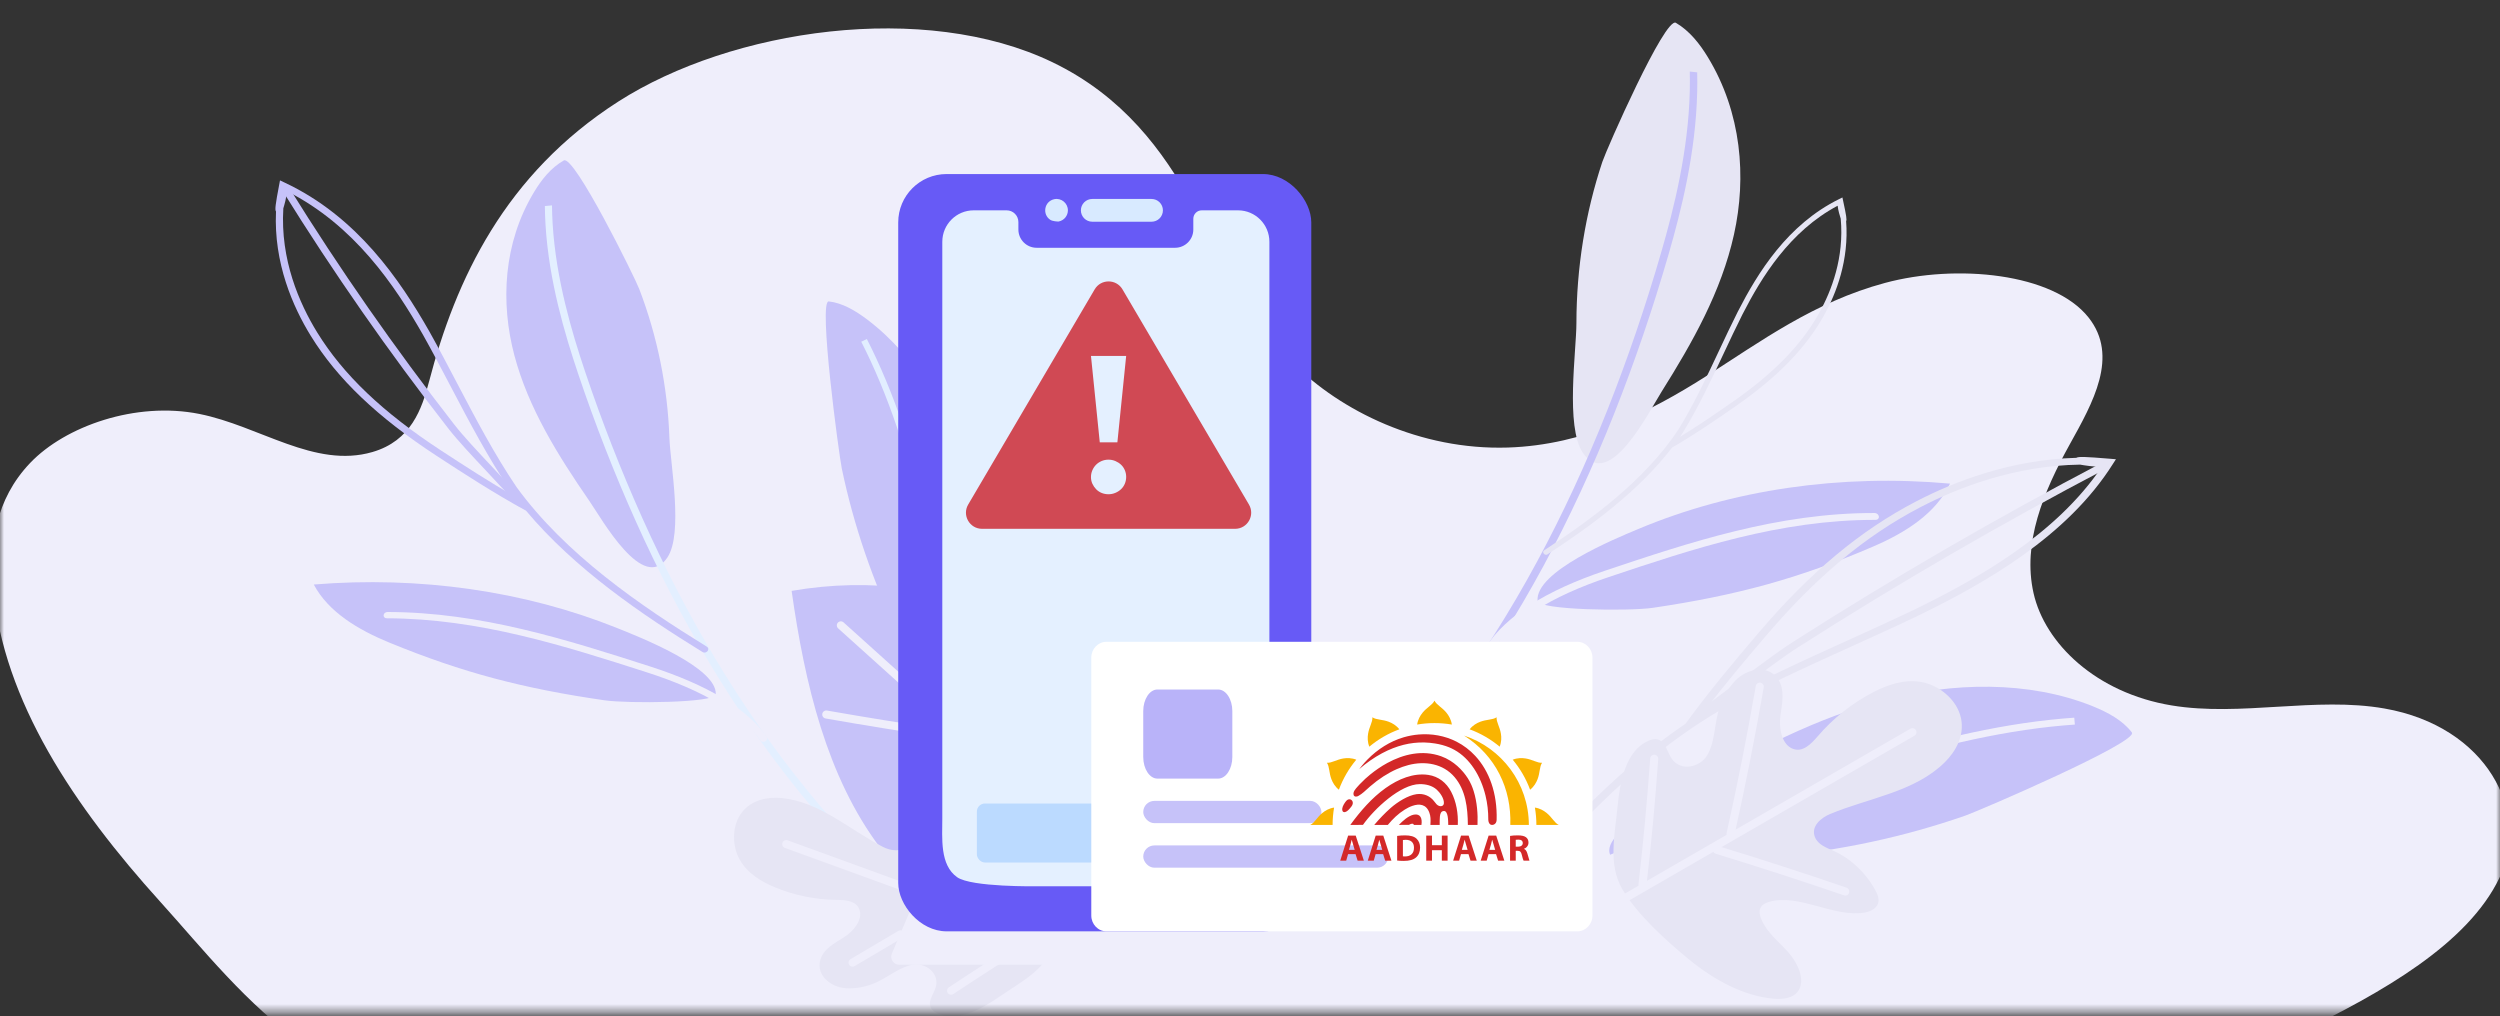 <svg width="310" height="126" viewBox="0 0 310 126" fill="none" xmlns="http://www.w3.org/2000/svg">
<rect x="0" y="0" width="310" height="126" fill="#333333" stroke="none"/>
<mask id="mask0" mask-type="alpha" maskUnits="userSpaceOnUse" x="0" y="0" width="310" height="126">
<rect y="0.582" width="310" height="125" fill="#C4C4C4"/>
</mask>
<g mask="url(#mask0)">
<path d="M280.512 130.257C275.34 132.661 86.299 132.413 62.906 132.413C53.218 132.413 44.49 134.228 37.711 129.548C30.642 124.667 25.109 117.608 19.894 111.844C9.122 99.937 0.423 86.9 -0.847 72.941C-1.331 67.588 -0.599 61.951 3.746 57.398C8.09 52.845 16.847 49.754 24.714 51.327C32.197 52.823 39.023 58.129 46.173 56.054C50.983 54.657 52.314 50.708 53.199 47.325C56.507 34.648 62.592 21.627 76.653 12.604C90.72 3.584 114.636 0.069 130.504 7.716C139.255 11.935 144.209 18.681 147.888 25.359C151.567 32.037 154.391 39.025 160.295 44.984C166.199 50.943 176.101 55.84 186.973 55.496C196.519 55.193 204.676 51.027 211.517 46.678C218.357 42.326 224.913 37.46 233.745 35.081C242.577 32.7 254.6 33.84 258.983 39.374C262.795 44.191 259.496 49.971 256.668 55.066C253.378 60.997 250.754 67.316 252.161 73.554C253.568 79.792 259.905 85.922 269.284 87.474C277.86 88.892 287.134 86.355 295.677 87.855C308.36 90.082 313.86 100.696 309.928 108.861C305.997 117.026 295.496 123.047 284.933 128.133C284.933 128.133 284.933 128.133 284.928 128.133C283.241 128.95 281.81 129.654 280.512 130.257Z" fill="#EFEEFB"/>
<path d="M207.815 2.831C209.534 3.847 210.777 5.452 211.772 7.087C215.968 13.977 216.588 21.988 215.014 29.077C213.444 36.168 209.852 42.496 206.037 48.569C204.467 51.074 199.503 60.986 196.261 56.124C194.098 52.88 195.469 43.553 195.476 40.064C195.487 33.171 196.579 26.412 198.693 20.062C199.2 18.531 206.462 2.03 207.815 2.831Z" fill="#E6E5F4"/>
<path d="M203.134 65.602C214.804 60.704 228.228 58.748 241.803 59.969C240.059 63.65 236.304 66.026 232.371 67.728C223.054 71.752 215.293 73.84 204.948 75.371C202.004 75.807 190.759 75.662 190.658 74.514C190.334 70.888 200.176 66.84 203.134 65.602Z" fill="#C6C2F9"/>
<path d="M166.479 103.315L165.777 102.68C170.673 98.017 175.29 92.785 179.497 87.135C183.475 81.793 187.202 75.922 190.571 69.687C193.735 63.837 196.677 57.495 199.317 50.838C201.831 44.498 204.085 37.887 206.019 31.188C207.556 25.858 209.345 18.787 209.531 11.337C209.551 10.514 209.552 9.684 209.532 8.872L210.452 8.971C210.47 9.797 210.473 10.639 210.451 11.475C210.266 19.012 208.461 26.14 206.911 31.512C204.971 38.231 202.709 44.866 200.185 51.224C197.535 57.908 194.578 64.276 191.406 70.15C188.02 76.414 184.276 82.313 180.278 87.681C176.048 93.362 171.404 98.621 166.479 103.315Z" fill="#C6C2F9"/>
<path d="M184.499 80.778C184.495 80.775 184.486 80.77 184.482 80.768C184.259 80.629 184.177 80.362 184.298 80.172C186.714 76.395 191.674 73.228 199.048 70.758C209.584 67.231 220.477 63.584 232.462 63.614C232.714 63.615 232.946 63.807 232.979 64.042C233.012 64.277 232.835 64.467 232.583 64.465C220.751 64.433 209.928 68.058 199.461 71.563C192.261 73.975 187.433 77.04 185.11 80.674C184.989 80.864 184.718 80.904 184.499 80.778Z" fill="#EFEEFB"/>
<path fill-rule="evenodd" clip-rule="evenodd" d="M191.433 68.656C191.462 68.692 191.496 68.721 191.534 68.743C191.648 68.809 191.784 68.816 191.887 68.745C197.214 65.253 203.115 60.992 207.35 55.487C207.358 55.483 207.368 55.478 207.377 55.474C207.386 55.47 207.396 55.466 207.404 55.461C210.179 53.849 212.682 52.132 215.219 50.368C220.434 46.738 223.915 43.163 226.173 39.117C227.705 36.365 229.292 32.253 228.919 27.417C229.023 27.256 228.949 26.762 228.555 24.933L228.459 24.484L228.057 24.684C221.631 27.859 217.962 33.815 215.483 38.655C214.674 40.26 213.89 41.929 213.132 43.544C211.594 46.821 210.007 50.203 208.117 53.272C203.906 59.612 197.337 64.398 191.468 68.244C191.332 68.334 191.316 68.517 191.433 68.656ZM216.072 38.971C218.445 34.343 221.917 28.681 227.868 25.51C227.928 26.087 228.147 26.808 228.25 27.117C228.692 31.94 227.11 36.054 225.585 38.792C223.372 42.772 219.939 46.294 214.784 49.876C212.666 51.355 210.564 52.794 208.315 54.168C208.433 54 208.55 53.826 208.664 53.656L208.683 53.628C210.589 50.53 212.185 47.133 213.729 43.846C214.485 42.234 215.267 40.569 216.072 38.971Z" fill="#E6E5F4"/>
<path d="M264.35 90.825C263.215 89.323 261.369 88.33 259.477 87.565C251.508 84.359 242.081 84.606 233.655 86.809C225.229 89.012 217.625 93.027 210.316 97.226C207.301 98.954 195.42 104.624 201.033 107.153C204.777 108.842 215.837 106.59 219.957 106.225C228.094 105.499 236.109 103.78 243.684 101.142C245.495 100.505 265.241 92.005 264.35 90.825Z" fill="#C6C2F9"/>
<path d="M257.208 88.992C256.236 89.061 255.241 89.145 254.251 89.254C245.351 90.207 236.873 92.632 230.472 94.642C222.468 97.152 214.557 99.957 206.959 102.975C198.973 106.146 191.345 109.569 184.297 113.149C183.452 113.579 182.618 114.009 181.785 114.448C182.364 114.478 182.943 114.513 183.521 114.547C183.95 114.325 184.372 114.103 184.806 113.885C191.826 110.324 199.424 106.911 207.376 103.755C214.951 100.747 222.839 97.952 230.813 95.448C237.162 93.457 245.571 91.047 254.373 90.103C255.345 90 256.323 89.911 257.284 89.847L257.208 88.992Z" fill="#EFEEFB"/>
<path fill-rule="evenodd" clip-rule="evenodd" d="M209.042 89.708C199.546 96.174 192.052 104.679 185.888 112.305C185.773 112.453 185.773 112.636 185.883 112.769C185.917 112.813 185.964 112.858 186.021 112.892C186.247 113.026 186.56 112.976 186.716 112.784C193.504 104.382 201.919 94.904 212.816 88.35C218.082 85.372 223.863 82.749 229.459 80.215C232.22 78.966 235.073 77.672 237.816 76.358C246.097 72.332 256.323 66.554 262.012 57.51L262.376 56.947L261.624 56.883C258.568 56.631 257.735 56.601 257.463 56.769C249.338 56.987 242.324 59.718 237.613 62.168C230.675 65.773 224.471 70.95 218.082 78.447C214.98 82.092 211.953 85.693 209.089 89.629C209.071 89.654 209.054 89.683 209.042 89.708ZM238.127 62.893C242.821 60.453 249.835 57.732 257.931 57.613C258.452 57.707 259.65 57.895 260.622 57.885C254.962 66.296 245.234 71.769 237.317 75.621C234.677 76.887 231.928 78.133 229.259 79.344L228.984 79.469L228.983 79.469C223.364 82.018 217.56 84.65 212.242 87.653C211.929 87.841 211.617 88.028 211.31 88.221C213.746 85.016 216.287 81.998 218.885 78.95C225.193 71.542 231.31 66.44 238.127 62.893Z" fill="#E6E5F4"/>
<path d="M209.738 88.764L210.358 89.436C211.908 88.389 213.893 86.893 215.994 85.302C218.483 83.425 221.052 81.479 222.939 80.279C229.096 76.343 235.439 72.48 241.799 68.791C248.159 65.106 254.704 61.496 261.261 58.058L260.74 57.332C254.172 60.775 247.609 64.39 241.237 68.085C234.866 71.779 228.506 75.651 222.337 79.593C220.421 80.817 217.834 82.773 215.329 84.66C213.245 86.246 211.266 87.737 209.738 88.764Z" fill="#E6E5F4"/>
<path d="M200.556 100.226C200.869 96.848 201.616 93.042 204.442 91.839C204.857 91.661 205.344 91.557 205.789 91.784C206.585 92.184 206.764 93.321 207.3 94.089C208.43 95.714 210.808 95.145 211.702 93.641C212.597 92.136 212.585 90.131 213.033 88.366C213.423 86.825 214.173 85.444 215.206 84.37C216.557 82.97 219.14 82.324 220.437 84.159C221.376 85.492 220.984 87.212 220.773 88.731C220.562 90.25 220.907 92.329 222.336 92.86C223.566 93.316 224.588 92.235 225.387 91.31C227.33 89.043 229.673 87.185 232.29 85.831C234.113 84.888 236.162 84.182 238.306 84.581C240.447 84.974 242.666 86.74 243.162 89.051C243.621 91.207 242.52 93.179 241.143 94.533C237.392 98.226 231.767 98.924 226.939 100.933C225.799 101.408 224.515 102.469 225.055 103.807C225.435 104.747 226.474 105.116 227.349 105.503C229.479 106.441 231.378 108.229 232.553 110.414C232.752 110.79 232.939 111.194 232.941 111.601C232.953 112.529 232.052 113.015 231.227 113.157C227.403 113.81 223.081 110.769 219.385 111.826C218.891 111.968 218.379 112.23 218.231 112.759C218.125 113.14 218.237 113.587 218.402 113.982C219.079 115.63 220.567 116.755 221.745 118.079C222.923 119.404 223.855 121.442 223.037 122.787C222.422 123.797 221.081 123.944 219.885 123.837C216.202 123.495 212.569 121.536 209.444 118.977C206.646 116.679 203.05 113.465 201.15 110.225C199.366 107.165 200.266 103.332 200.556 100.226Z" fill="#E6E5F4"/>
<path d="M237.144 90.793L197.514 113.673" stroke="#EFEEFB" stroke-linecap="round"/>
<path d="M218.211 85.144C217.147 91.273 215.94 97.356 214.591 103.385" stroke="#EFEEFB" stroke-linecap="round"/>
<path d="M205.121 94.085C204.754 99.315 204.267 104.518 203.669 109.691" stroke="#EFEEFB" stroke-linecap="round"/>
<path d="M212.888 105.385C218.211 107.016 223.521 108.736 228.815 110.548" stroke="#EFEEFB" stroke-linecap="round"/>
<path d="M69.911 19.895C68.286 20.823 67.134 22.302 66.225 23.811C62.396 30.148 62.048 37.537 63.789 44.089C65.53 50.637 69.201 56.491 73.078 62.115C74.675 64.433 79.779 73.599 82.758 69.127C84.743 66.143 83.122 57.532 83.008 54.309C82.781 47.944 81.513 41.706 79.267 35.839C78.729 34.422 71.197 19.163 69.911 19.895Z" fill="#C6C2F9"/>
<path d="M76.425 77.838C65.002 73.272 51.98 71.412 38.91 72.48C40.709 75.884 44.412 78.094 48.264 79.677C57.39 83.428 64.944 85.39 74.984 86.84C77.84 87.254 88.69 87.169 88.753 86.11C88.951 82.769 79.324 78.997 76.425 77.838Z" fill="#C6C2F9"/>
<path d="M113.018 112.791L113.677 112.211C108.8 107.888 104.176 103.042 99.937 97.806C95.925 92.861 92.147 87.428 88.69 81.661C85.451 76.25 82.407 70.385 79.646 64.232C77.02 58.371 74.63 52.263 72.55 46.075C70.896 41.151 68.945 34.618 68.526 27.741C68.483 26.981 68.454 26.216 68.447 25.466L67.563 25.551C67.57 26.315 67.597 27.09 67.645 27.863C68.064 34.816 70.03 41.405 71.697 46.366C73.785 52.575 76.177 58.706 78.816 64.586C81.586 70.764 84.644 76.653 87.897 82.087C91.364 87.883 95.168 93.34 99.196 98.312C103.459 103.568 108.11 108.442 113.018 112.791Z" fill="#E3EFFF"/>
<path d="M94.901 91.923C94.906 91.921 94.911 91.919 94.915 91.913C95.123 91.786 95.2 91.54 95.076 91.368C92.623 87.87 87.733 84.929 80.539 82.617C70.253 79.317 59.621 75.906 48.052 75.888C47.808 75.887 47.59 76.065 47.567 76.277C47.541 76.495 47.717 76.672 47.959 76.669C59.38 76.689 69.947 80.076 80.165 83.355C87.193 85.608 91.949 88.456 94.31 91.821C94.43 92 94.689 92.038 94.901 91.923Z" fill="#EFEEFB"/>
<path fill-rule="evenodd" clip-rule="evenodd" d="M65.215 63.311C71.298 70.582 79.622 76.229 87.121 80.856C87.265 80.945 87.456 80.938 87.597 80.853C87.648 80.825 87.695 80.789 87.734 80.742C87.883 80.559 87.857 80.318 87.664 80.199C79.401 75.103 70.137 68.763 64.047 60.392C61.309 56.34 58.962 51.872 56.697 47.554C55.584 45.424 54.426 43.219 53.24 41.101C49.603 34.718 44.278 26.85 35.283 22.635L34.72 22.367L34.609 22.96C34.153 25.364 34.07 26.019 34.224 26.228C33.93 32.594 36.303 38.017 38.54 41.65C41.831 46.99 46.789 51.719 54.143 56.526C57.714 58.86 61.242 61.138 65.136 63.278C65.163 63.292 65.189 63.301 65.215 63.311L65.215 63.311ZM39.332 41.22C37.108 37.607 34.74 32.181 35.133 25.831C35.261 25.421 35.532 24.475 35.581 23.71C43.924 27.916 48.964 35.397 52.445 41.505C53.552 43.477 54.628 45.527 55.678 47.525C55.751 47.664 55.824 47.803 55.897 47.941L55.906 47.96C58.18 52.291 60.529 56.765 63.295 60.851C63.47 61.089 63.646 61.328 63.827 61.565C60.664 59.745 57.706 57.832 54.717 55.878C47.457 51.131 42.568 46.472 39.332 41.22Z" fill="#C6C2F9"/>
<path d="M64.289 62.788L65.021 62.285C64.04 61.1 62.612 59.581 61.101 57.973C59.317 56.072 57.472 54.109 56.347 52.664C52.667 47.943 49.074 43.068 45.666 38.182C42.258 33.296 38.943 28.253 35.809 23.206L35.022 23.634C38.161 28.694 41.489 33.741 44.902 38.64C48.314 43.538 51.915 48.42 55.605 53.152C56.75 54.623 58.606 56.601 60.404 58.511C61.901 60.109 63.32 61.617 64.289 62.788Z" fill="#C6C2F9"/>
<path d="M138.487 60.394C143.623 54.499 151.256 50.873 159.09 48.014C164.423 61.309 160.894 75.944 150.434 83.924C148.609 85.314 146.545 86.534 144.103 86.972C137.412 88.165 133.866 83.649 133.217 78.295C132.382 71.479 134.199 65.321 138.487 60.394Z" fill="#E6E5F4"/>
<path d="M157.008 52.911L133.919 92.903" stroke="#EFEEFB" stroke-linecap="round"/>
<path d="M149.016 53.292C149.141 56.783 149.312 60.28 149.527 63.782" stroke="#EFEEFB" stroke-linecap="round"/>
<path d="M146.527 71.665C150.753 70.753 154.859 69.526 158.794 67.993" stroke="#EFEEFB" stroke-linecap="round"/>
<path d="M102.765 37.376C104.449 37.555 106.07 38.519 107.538 39.624C113.705 44.286 117.885 51.674 120.092 59.196C122.298 66.718 122.725 74.446 122.875 82.031C122.939 85.158 124.072 96.953 119.518 93.794C116.479 91.689 113.09 82.113 111.462 78.764C108.251 72.15 105.861 65.17 104.384 58.103C104.036 56.41 101.441 37.236 102.765 37.376Z" fill="#C6C2F9"/>
<path d="M107.489 42.036C107.887 42.818 108.283 43.625 108.658 44.439C112.049 51.748 114.108 59.413 115.524 65.283C117.299 72.621 118.802 80.025 119.996 87.286C121.251 94.917 122.147 102.388 122.651 109.486C122.712 110.337 122.766 111.18 122.814 112.026C122.522 111.593 122.227 111.163 121.933 110.733C121.906 110.299 121.881 109.87 121.848 109.435C121.341 102.368 120.452 94.924 119.2 87.326C118.009 80.087 116.51 72.706 114.745 65.392C113.338 59.572 111.299 51.967 107.947 44.739C107.576 43.941 107.191 43.145 106.795 42.374L107.489 42.036Z" fill="#E2EEFF"/>
<path fill-rule="evenodd" clip-rule="evenodd" d="M129.263 79.528C128.678 89.852 125.59 99.576 122.564 107.866C122.503 108.024 122.362 108.109 122.208 108.086C122.158 108.08 122.102 108.065 122.049 108.036C121.841 107.924 121.734 107.66 121.81 107.45C125.145 98.318 128.557 87.433 128.562 75.987C128.419 70.543 127.762 64.867 127.123 59.375C126.807 56.666 126.483 53.865 126.225 51.14C125.492 42.885 125.21 32.317 129.55 23.736L129.815 23.193L130.213 23.744C131.824 25.985 132.233 26.614 132.23 26.901C135.829 33.271 136.973 39.948 137.267 44.718C137.701 51.743 136.584 58.929 133.761 67.333C132.387 71.416 131.012 75.421 129.303 79.455C129.292 79.48 129.277 79.507 129.263 79.528ZM136.466 44.657C136.173 39.905 135.021 33.232 131.36 26.931C131.046 26.573 130.346 25.735 129.902 24.981C126.037 33.247 126.324 43.289 127.022 51.182C127.27 53.806 127.582 56.505 127.885 59.125L127.917 59.395L127.917 59.396C128.555 64.913 129.215 70.611 129.364 76.106C129.364 76.434 129.364 76.762 129.357 77.088C130.701 73.722 131.852 70.363 132.998 66.946C135.79 58.645 136.891 51.56 136.466 44.657Z" fill="#C6C2F9"/>
<path d="M129.672 78.555L128.866 78.389C128.955 76.707 129.19 74.482 129.443 72.124C129.737 69.334 130.047 66.45 130.099 64.438C130.281 57.862 130.321 51.178 130.219 44.561C130.114 37.947 129.865 31.223 129.478 24.571L130.279 24.636C130.668 31.3 130.921 38.039 131.024 44.667C131.128 51.295 131.089 57.997 130.907 64.584C130.85 66.629 130.541 69.532 130.247 72.34C129.989 74.682 129.756 76.9 129.672 78.555Z" fill="#C6C2F9"/>
<path d="M109.119 105.086C102.542 96.338 99.797 84.829 98.162 73.27C117.921 69.835 136.934 78.929 144.818 95.575C146.19 98.478 147.261 101.66 147.15 105.132C146.836 114.642 139.62 118.183 132.098 117.514C122.526 116.667 114.618 112.392 109.119 105.086Z" fill="#C6C2F9"/>
<path d="M104.264 77.545L149.772 118.522" stroke="#EFEEFB" stroke-linecap="round"/>
<path d="M102.457 88.599C107.274 89.443 112.112 90.227 116.971 90.951" stroke="#EFEEFB" stroke-linecap="round"/>
<path d="M126.893 97.353C126.873 91.301 126.388 85.32 125.435 79.487" stroke="#EFEEFB" stroke-linecap="round"/>
<path d="M124.122 123.463C121.633 125.186 118.6 126.863 116.15 125.618C115.791 125.436 115.44 125.164 115.334 124.728C115.153 123.954 115.823 123.18 116.046 122.365C116.505 120.662 114.754 119.36 113.212 119.615C111.671 119.87 110.301 121.026 108.835 121.734C107.556 122.352 106.178 122.631 104.856 122.539C103.123 122.422 101.198 121.02 101.706 119.082C102.078 117.672 103.485 116.956 104.643 116.229C105.802 115.502 107.026 114.07 106.569 112.784C106.176 111.68 104.848 111.602 103.756 111.587C101.087 111.554 98.47 111.021 96.046 110.008C94.356 109.299 92.696 108.305 91.734 106.612C90.772 104.918 90.707 102.388 92.004 100.722C93.216 99.17 95.197 98.793 96.918 98.957C101.601 99.405 105.304 102.847 109.452 105C110.432 105.508 111.895 105.773 112.498 104.642C112.924 103.844 112.577 102.916 112.338 102.1C111.752 100.102 111.89 97.776 112.712 95.721C112.853 95.367 113.02 95.009 113.298 94.771C113.925 94.234 114.778 94.566 115.346 95.054C117.989 97.295 118.391 101.999 121.236 103.922C121.615 104.183 122.093 104.379 122.536 104.179C122.861 104.03 123.099 103.698 123.278 103.358C124.013 101.95 123.928 100.287 124.165 98.719C124.395 97.156 125.252 95.344 126.641 95.135C127.686 94.974 128.553 95.809 129.169 96.691C131.053 99.406 131.797 103.021 131.835 106.625C131.872 109.859 131.735 114.165 130.608 117.33C129.555 120.291 126.413 121.877 124.122 123.463Z" fill="#E6E5F4"/>
<path d="M97.495 104.67L130.361 116.633" stroke="#EFEEFB" stroke-linecap="round"/>
<path d="M105.719 119.366C107.696 118.201 109.671 117.027 111.648 115.862" stroke="#EFEEFB" stroke-linecap="round"/>
<path d="M114.191 114.114C115.247 113.567 116.298 113.018 117.354 112.47" stroke="#EFEEFB" stroke-linecap="round"/>
<path d="M117.934 122.845C121.273 120.63 124.637 118.466 128.031 116.357" stroke="#EFEEFB" stroke-linecap="round"/>
<path d="M122.856 113.613C120.662 109.615 118.517 105.584 116.415 101.518" stroke="#EFEEFB" stroke-linecap="round"/>
<path d="M112.684 113.333C112.841 112.965 113.203 112.726 113.604 112.726H196.159C196.559 112.726 196.921 112.965 197.079 113.333L199.169 118.238C199.45 118.898 198.966 119.63 198.249 119.63H111.513C110.796 119.63 110.312 118.898 110.593 118.238L112.684 113.333Z" fill="#EFEEFB"/>
<rect x="111.379" y="21.582" width="51.221" height="93.905" rx="6" fill="#675AF6"/>
<path d="M153.512 26.081H149.015C148.438 26.081 147.971 26.55 147.971 27.128V28.466C147.971 29.708 146.956 30.724 145.717 30.724H128.534C127.295 30.724 126.281 29.708 126.281 28.466V27.541C126.281 26.735 125.628 26.081 124.824 26.081H120.739C118.589 26.081 116.846 27.827 116.846 29.982V101.434C116.847 103.902 116.512 107.253 118.695 108.78C120.475 110.025 128.563 109.898 128.563 109.898H153.512C155.662 109.898 157.405 108.152 157.405 105.997V29.982C157.405 27.827 155.662 26.081 153.512 26.081Z" fill="#E4F0FF"/>
<rect x="121.133" y="99.634" width="32.928" height="7.317" rx="1" fill="#BBDAFF"/>
<path d="M142.793 27.493H135.44C134.662 27.493 134.031 26.862 134.031 26.082C134.031 25.303 134.662 24.671 135.44 24.671H142.793C143.571 24.671 144.202 25.303 144.202 26.082C144.202 26.862 143.571 27.493 142.793 27.493Z" fill="#D8EAFF"/>
<path d="M130.23 27.255C129.222 26.591 129.466 24.968 130.735 24.698C131.598 24.519 132.42 25.189 132.42 26.081C132.42 26.736 131.968 27.324 131.285 27.466C131.195 27.483 130.516 27.449 130.23 27.255Z" fill="#D8EAFF"/>
<path d="M197.464 113.525C197.464 109.702 197.464 96.456 197.464 93.258V89.675V81.546C197.464 80.466 196.619 79.583 195.588 79.583H194.922C192.245 79.583 140.11 79.583 137.196 79.583C136.164 79.583 135.32 80.466 135.32 81.546V89.675C135.32 92.182 135.32 94.335 135.32 96.841V113.525C135.32 114.605 136.164 115.488 137.196 115.488H146.187H146.92C147.804 115.488 193.766 115.488 195.588 115.488C196.619 115.488 197.464 114.605 197.464 113.525Z" fill="white"/>
<rect x="141.762" y="99.31" width="22.095" height="2.762" rx="1.381" fill="#C6C2F9"/>
<rect x="141.762" y="104.833" width="30.381" height="2.762" rx="1.381" fill="#C6C2F9"/>
<path fill-rule="evenodd" clip-rule="evenodd" d="M162.477 102.289C162.751 102.151 162.958 101.915 163.164 101.663C163.414 101.356 163.659 101.064 163.963 100.814C164.328 100.515 164.815 100.229 165.428 100.138C165.307 100.837 165.244 101.555 165.243 102.289H162.477ZM164.54 94.585L164.54 94.585L164.54 94.585C164.846 94.603 165.144 94.502 165.448 94.387C165.818 94.246 166.177 94.116 166.565 94.051C167.032 93.974 167.6 93.971 168.179 94.202C167.261 95.3 166.527 96.557 166.021 97.924C165.536 97.539 165.257 97.047 165.09 96.606C164.952 96.238 164.885 95.862 164.822 95.471C164.77 95.149 164.709 94.841 164.54 94.585ZM170.177 88.945L170.177 88.945V88.945C170.433 89.115 170.741 89.176 171.062 89.228C171.454 89.291 171.829 89.358 172.197 89.496C172.64 89.663 173.134 89.944 173.52 90.434C172.152 90.937 170.895 91.671 169.795 92.588C169.563 92.008 169.566 91.439 169.644 90.971C169.708 90.583 169.838 90.224 169.979 89.853C170.095 89.549 170.195 89.252 170.177 88.945ZM177.877 86.881V86.881L177.878 86.881C178.014 87.156 178.251 87.363 178.503 87.568C178.81 87.819 179.102 88.065 179.352 88.369C179.652 88.735 179.94 89.227 180.029 89.845C179.329 89.725 178.611 89.662 177.877 89.662C177.144 89.662 176.425 89.725 175.726 89.845C175.815 89.227 176.102 88.735 176.403 88.369C176.653 88.065 176.945 87.819 177.252 87.568C177.504 87.363 177.74 87.156 177.877 86.881ZM185.578 88.945V88.945L185.578 88.945C185.559 89.251 185.66 89.549 185.776 89.853C185.917 90.224 186.047 90.583 186.111 90.971C186.188 91.439 186.192 92.008 185.96 92.587C184.86 91.671 183.603 90.937 182.235 90.434C182.621 89.944 183.114 89.663 183.558 89.496C183.926 89.358 184.301 89.291 184.693 89.228C185.014 89.176 185.322 89.115 185.578 88.945ZM191.215 94.585L191.215 94.585H191.215C191.046 94.841 190.984 95.149 190.933 95.471C190.869 95.862 190.803 96.238 190.664 96.606C190.498 97.047 190.219 97.539 189.733 97.924C189.228 96.556 188.493 95.3 187.576 94.202C188.155 93.971 188.723 93.974 189.19 94.051C189.578 94.115 189.937 94.246 190.307 94.386C190.611 94.502 190.909 94.603 191.215 94.585ZM190.327 100.138C190.94 100.229 191.427 100.515 191.791 100.814C192.095 101.063 192.341 101.355 192.591 101.663C192.796 101.915 193.004 102.151 193.278 102.289H190.512C190.511 101.555 190.447 100.837 190.327 100.138ZM181.549 91.215C186.199 92.752 189.56 97.127 189.579 102.289H187.279C187.431 97.78 185.464 93.71 181.549 91.215Z" fill="#FAB401"/>
<path fill-rule="evenodd" clip-rule="evenodd" d="M182.015 102.289H183.211C183.269 100.989 183.158 99.449 182.737 98.104C182.654 97.839 182.559 97.581 182.452 97.335C182.197 96.754 181.855 96.228 181.446 95.742C180.993 95.202 180.452 94.716 179.842 94.334C179.662 94.221 179.476 94.117 179.283 94.023V94.022C179.092 93.929 178.894 93.845 178.691 93.773L178.69 93.773C176.361 92.945 174.006 93.534 172.03 94.609C171.645 94.819 171.275 95.046 170.922 95.286C170.569 95.525 170.233 95.777 169.917 96.033H169.917L169.916 96.034C169.541 96.338 169.072 96.754 168.607 97.247C168.516 97.343 168.426 97.442 168.338 97.542C168.103 97.808 167.741 98.182 167.848 98.568C167.933 98.875 168.328 98.784 168.466 98.679C168.677 98.566 168.909 98.386 169.108 98.218C169.377 97.99 169.631 97.745 169.897 97.514C170.974 96.58 172.096 95.86 173.202 95.372C173.443 95.266 173.684 95.171 173.925 95.086C174.164 95.002 174.403 94.929 174.639 94.868L174.64 94.867C176.697 94.333 178.933 94.679 180.364 96.358C181.743 97.974 181.994 100.138 182.015 102.289ZM167.178 100.461C167.306 100.341 167.437 100.185 167.574 100.011C167.765 99.769 167.784 99.535 167.709 99.365C167.68 99.302 167.639 99.248 167.588 99.206C167.539 99.164 167.48 99.134 167.416 99.119C167.26 99.084 167.074 99.139 166.916 99.332C166.738 99.549 166.491 99.921 166.44 100.25C166.431 100.311 166.429 100.371 166.435 100.428C166.441 100.482 166.456 100.534 166.48 100.582L166.48 100.582L166.48 100.582C166.521 100.659 166.589 100.7 166.679 100.704C166.698 100.704 166.718 100.703 166.74 100.701C166.761 100.699 166.784 100.695 166.809 100.689V100.689L166.81 100.689C166.932 100.659 167.054 100.577 167.178 100.461ZM179.582 102.289H180.768C180.825 100.888 180.599 99.441 179.948 98.189C179.356 97.05 178.377 96.276 177.11 96.088C175.26 95.816 173.393 96.599 171.814 97.72C170.096 98.941 168.678 100.598 167.438 102.289L169.005 102.287C170.415 100.287 173.659 97.25 176.046 97.23C176.806 97.224 177.579 97.403 178.151 97.913C178.565 98.283 179.068 99.001 179.043 99.584C179.028 99.929 178.722 100.035 178.428 99.928C178.2 99.845 178.038 99.636 177.878 99.417C177.359 98.703 176.549 98.354 175.661 98.476C174.601 98.621 173.288 99.444 172.441 100.192C171.71 100.838 171.04 101.545 170.407 102.289H172.091C172.709 101.543 173.36 100.907 174.198 100.385C174.464 100.22 174.79 100.045 175.134 99.927C176 99.629 176.861 99.705 177.244 100.783C177.394 101.207 177.416 101.579 177.372 102.261L177.372 102.289H178.518L178.521 102.254C178.522 101.881 178.513 101.629 178.547 101.259C178.576 100.94 178.675 100.61 178.971 100.571C179.6 100.439 179.57 101.839 179.582 102.289ZM171.509 105.909H170.578L170.348 106.721H169.606L170.587 103.614H171.527L172.536 106.721H171.762L171.509 105.909ZM170.684 105.384H171.398C171.211 104.777 171.09 104.361 171.034 104.135H171.025L170.878 104.725L170.684 105.384ZM168.09 105.909H167.16L166.929 106.721H166.188L167.169 103.614H168.109L169.118 106.721H168.344L168.09 105.909ZM167.266 105.384H167.98C167.792 104.777 167.671 104.361 167.616 104.135H167.607L167.459 104.725L167.266 105.384ZM173.246 106.707V103.655C173.553 103.609 173.881 103.586 174.232 103.586C174.894 103.586 175.369 103.724 175.657 104.002C175.945 104.279 176.089 104.642 176.089 105.089C176.089 105.618 175.925 106.027 175.597 106.318C175.269 106.608 174.763 106.753 174.08 106.753C173.763 106.753 173.485 106.738 173.246 106.707ZM173.96 104.163V106.186C174 106.195 174.086 106.2 174.218 106.2C174.573 106.2 174.848 106.106 175.042 105.919C175.236 105.733 175.333 105.465 175.333 105.117C175.333 104.797 175.245 104.554 175.067 104.386C174.89 104.219 174.634 104.135 174.301 104.135C174.161 104.135 174.047 104.144 173.96 104.163ZM176.853 103.614H177.567V104.808H178.788V103.614H179.502V106.721H178.788V105.426H177.567V106.721H176.853V103.614ZM182.092 105.909H181.161L180.931 106.721H180.189L181.17 103.614H182.11L183.119 106.721H182.345L182.092 105.909ZM181.267 105.384H181.981C181.794 104.777 181.672 104.361 181.617 104.135H181.608L181.46 104.725L181.267 105.384ZM185.51 105.909H184.58L184.349 106.721H183.607L184.589 103.614H185.529L186.538 106.721H185.764L185.51 105.909ZM184.685 105.384H185.4C185.212 104.777 185.091 104.361 185.036 104.135H185.026L184.879 104.725L184.685 105.384ZM187.247 106.721V103.655C187.508 103.609 187.829 103.586 188.21 103.586C188.68 103.586 189.018 103.664 189.224 103.819C189.429 103.974 189.532 104.196 189.532 104.485C189.532 104.657 189.481 104.812 189.377 104.951C189.274 105.091 189.139 105.189 188.975 105.246V105.264C189.168 105.336 189.308 105.527 189.394 105.836C189.552 106.392 189.638 106.687 189.652 106.721H188.924C188.863 106.606 188.789 106.364 188.703 105.997C188.66 105.813 188.602 105.684 188.528 105.61C188.454 105.536 188.336 105.499 188.173 105.499H187.952V106.721H187.247ZM187.952 104.135V104.988H188.247C188.425 104.988 188.565 104.947 188.668 104.866C188.771 104.785 188.823 104.677 188.823 104.541C188.823 104.404 188.777 104.298 188.684 104.223C188.591 104.149 188.459 104.112 188.288 104.112C188.121 104.112 188.009 104.12 187.952 104.135ZM175.307 102.292L176.258 102.289C176.383 101.485 176.139 100.867 175.326 101.014C174.642 101.139 173.907 101.819 173.462 102.289L174.716 102.283C174.856 102.191 175.129 102.087 175.241 102.165C175.283 102.194 175.305 102.235 175.307 102.292ZM185.007 102.289L185.015 102.289H185.02C185.144 102.296 185.362 102.238 185.487 102.027C185.512 101.985 185.533 101.936 185.549 101.881C185.566 101.826 185.578 101.762 185.582 101.691H185.583L185.583 101.677C185.678 98.354 184.661 95.603 182.934 93.734C182.599 93.372 182.236 93.042 181.849 92.747C181.463 92.452 181.052 92.193 180.622 91.973V91.973L180.615 91.969L180.615 91.969C179.163 91.227 177.517 90.942 175.901 91.079C175.586 91.106 175.272 91.148 174.963 91.207C174.652 91.265 174.344 91.339 174.041 91.428L174.037 91.43C172.375 91.922 170.829 92.898 169.569 94.179C169.323 94.428 169.089 94.689 168.867 94.96C168.756 95.094 168.649 95.231 168.545 95.37C169.429 94.607 170.377 93.938 171.369 93.407C171.592 93.287 171.817 93.174 172.042 93.07C172.268 92.966 172.496 92.868 172.727 92.778L172.728 92.778L172.728 92.778C173.604 92.437 174.468 92.22 175.332 92.123C176.196 92.026 177.06 92.049 177.938 92.189C178.563 92.288 179.173 92.451 179.722 92.68C179.829 92.725 179.934 92.772 180.037 92.822C180.138 92.871 180.238 92.923 180.335 92.978H180.336L180.337 92.979V92.979C182.271 94.039 183.615 96.213 184.207 98.668C184.322 99.147 184.409 99.636 184.466 100.128C184.523 100.621 184.55 101.119 184.547 101.616V101.616L184.547 101.644C184.556 101.91 184.647 102.133 184.803 102.233C184.833 102.251 184.864 102.266 184.898 102.275H184.898C184.932 102.285 184.968 102.29 185.007 102.289Z" fill="#D32828"/>
<path d="M151.052 96.547H143.519C142.553 96.547 141.762 95.344 141.762 93.873V88.173C141.762 86.702 142.553 85.499 143.519 85.499H151.052C152.019 85.499 152.809 86.702 152.809 88.173V93.873C152.809 95.344 152.018 96.547 151.052 96.547Z" fill="#B9B3F9"/>
<path fill-rule="evenodd" clip-rule="evenodd" d="M135.739 35.883C136.512 34.568 138.414 34.568 139.188 35.883L154.87 62.561C155.654 63.894 154.693 65.574 153.146 65.574H121.78C120.234 65.574 119.272 63.894 120.056 62.561L135.739 35.883ZM139.646 59.131C139.646 59.433 139.59 59.717 139.478 59.982C139.366 60.246 139.21 60.473 139.008 60.662C138.807 60.852 138.572 61.003 138.303 61.116C138.034 61.23 137.751 61.286 137.452 61.286C137.153 61.286 136.874 61.233 136.612 61.128C136.351 61.022 136.123 60.87 135.929 60.674C135.735 60.477 135.579 60.25 135.459 59.993C135.34 59.736 135.28 59.456 135.28 59.154C135.28 58.866 135.336 58.59 135.448 58.325C135.56 58.06 135.713 57.83 135.907 57.633C136.101 57.437 136.332 57.282 136.601 57.168C136.87 57.055 137.153 56.998 137.452 56.998C137.751 56.998 138.034 57.055 138.303 57.168C138.572 57.282 138.807 57.433 139.008 57.622C139.21 57.811 139.366 58.038 139.478 58.303C139.59 58.567 139.646 58.843 139.646 59.131ZM135.28 44.132L136.372 54.853H138.555L139.646 44.132H135.28Z" fill="#D04954"/>
</g>
</svg>
